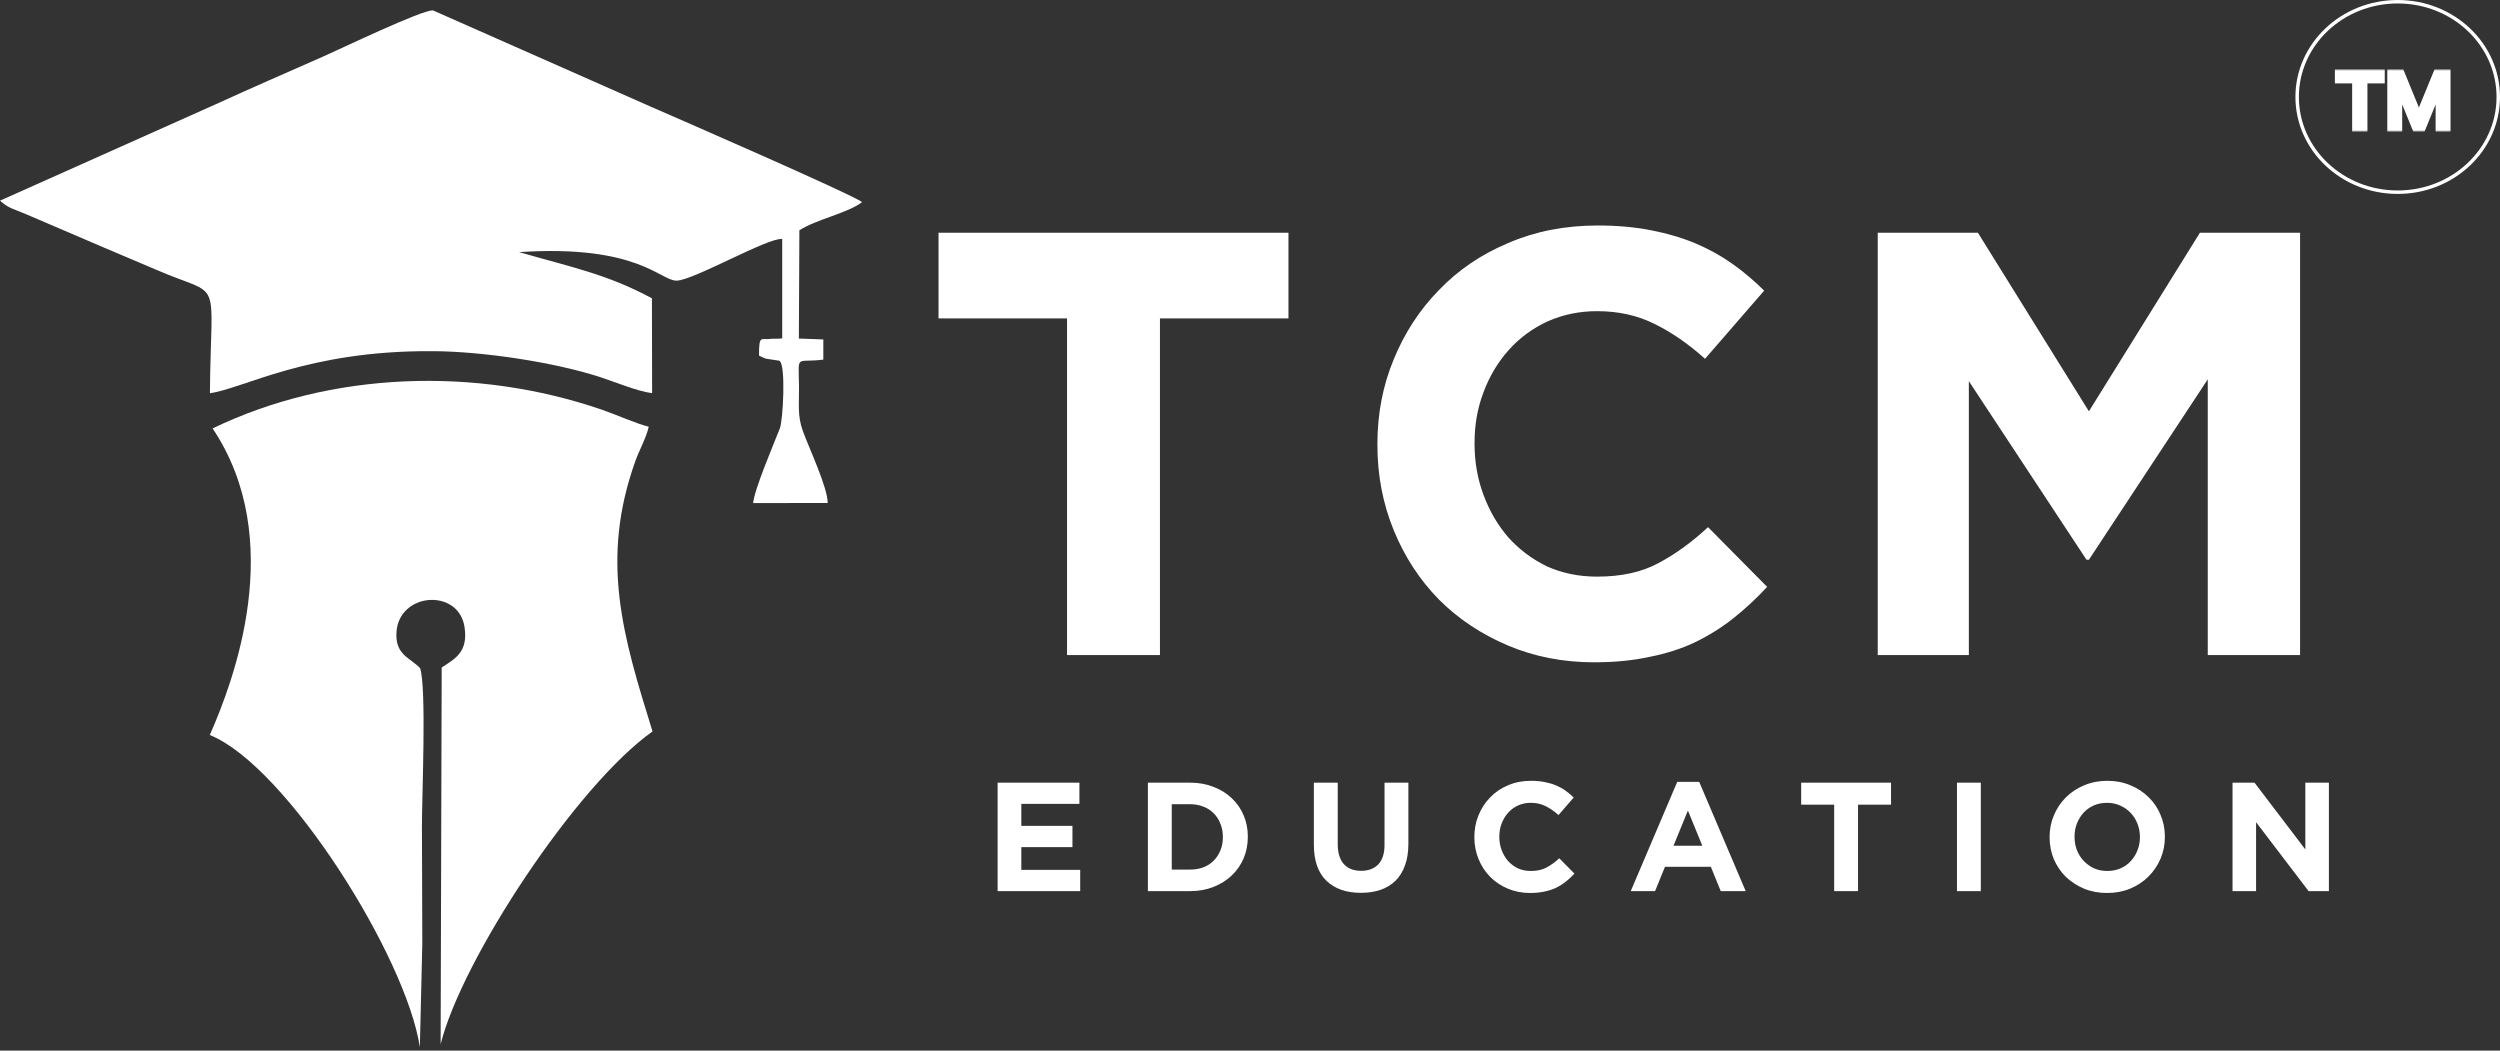 <svg width="721" height="303" viewBox="0 0 721 303" fill="none" xmlns="http://www.w3.org/2000/svg">
<rect x="0" y="0" width="721" height="303" fill="#333333" stroke="none"/>
<path fill-rule="evenodd" clip-rule="evenodd" d="M0.027 57.884C2.355 59.998 3.64 60.158 7.426 61.737L30.067 71.439C34.951 73.539 39.902 75.573 45.107 77.821C64.483 86.225 60.87 78.424 60.536 113.401C70.076 112.117 88.609 101.091 124.323 101.278H125.059C139.296 101.359 159.783 104.463 172.856 108.678C176.977 110.016 183.922 112.893 188.07 113.388L188.017 86.037C175.238 79.119 164.867 77.072 149.707 72.71C183.882 70.462 190.385 80.926 195.082 80.939C199.845 80.966 221.603 68.374 225.59 68.936V97.585C224.239 97.786 223.035 97.612 222.325 97.719C219.462 98.16 218.9 96.327 218.9 102.549L220.278 103.218C220.492 103.285 220.733 103.392 221.001 103.459L224.774 104.035C226.701 105.065 225.818 121.243 224.921 123.517C222.914 128.629 217.535 141.207 217.214 145.088L238.704 145.061C238.744 140.712 233.351 129.271 231.558 124.347C229.912 119.838 230.501 116.439 230.434 111.381C230.3 101.854 229.377 104.757 237.446 103.714V97.893L230.394 97.639L230.541 66.407C235.573 63.196 244.565 61.443 248.606 58.298C246.585 56.412 194.413 33.691 187.401 30.64L124.898 3.008C122.021 2.647 97.588 14.382 93.346 16.242C82.347 21.086 72.645 25.301 62.168 30.091L0 57.87L0.027 57.884Z" fill="white"/>
<path fill-rule="evenodd" clip-rule="evenodd" d="M127.078 301.15C133.113 276.81 166.164 226.537 188.189 210.949C179.719 183.651 172.908 161.599 183.319 132.75C184.349 129.886 186.436 126.113 187.092 123.062C183.386 122.152 178.047 119.703 173.524 118.138C137.328 105.707 95.513 107.045 61.311 123.557C82.854 155.658 67.372 196.377 60.508 211.979C82.506 220.797 117.216 276.007 121.084 302.033L121.793 272.193L121.686 238.219C121.686 229.388 123.037 198.33 121.164 192.697C118.22 189.619 113.911 188.87 114.34 182.286C115.089 170.846 132.176 169.588 133.956 180.748C135.107 188 131.307 189.94 127.386 192.51L127.078 301.15Z" fill="white"/>
<path d="M311.529 257H287.712V225.721H311.305V231.843H294.549V238.188H309.294V244.31H294.549V250.878H311.529V257ZM359.874 241.36C359.874 243.565 359.471 245.62 358.667 247.527C357.863 249.433 356.716 251.087 355.226 252.487C353.767 253.887 352.009 254.989 349.954 255.794C347.928 256.598 345.694 257 343.251 257H331.052V225.721H343.251C345.694 225.721 347.928 226.123 349.954 226.927C352.009 227.702 353.767 228.789 355.226 230.189C356.716 231.59 357.863 233.243 358.667 235.149C359.471 237.026 359.874 239.067 359.874 241.271V241.36ZM352.679 241.45V241.36C352.679 239.99 352.441 238.724 351.964 237.562C351.518 236.401 350.877 235.403 350.043 234.568C349.239 233.734 348.256 233.094 347.094 232.647C345.932 232.17 344.651 231.932 343.251 231.932H337.934V250.789H343.251C344.651 250.789 345.932 250.565 347.094 250.119C348.256 249.672 349.239 249.031 350.043 248.197C350.877 247.363 351.518 246.38 351.964 245.248C352.441 244.116 352.679 242.85 352.679 241.45ZM406.177 243.371C406.177 245.754 405.849 247.825 405.194 249.582C404.568 251.34 403.659 252.815 402.468 254.006C401.276 255.168 399.832 256.047 398.133 256.643C396.435 257.209 394.544 257.492 392.459 257.492C388.258 257.492 384.952 256.33 382.539 254.006C380.126 251.683 378.919 248.212 378.919 243.595V225.721H385.801V243.416C385.801 245.978 386.396 247.914 387.588 249.225C388.78 250.506 390.433 251.146 392.548 251.146C394.663 251.146 396.316 250.521 397.508 249.27C398.699 248.018 399.295 246.142 399.295 243.639V225.721H406.177V243.371ZM454.072 251.951C453.268 252.815 452.434 253.589 451.57 254.274C450.706 254.959 449.752 255.555 448.71 256.062C447.697 256.538 446.58 256.896 445.359 257.134C444.137 257.402 442.767 257.536 441.248 257.536C438.954 257.536 436.824 257.119 434.858 256.285C432.892 255.451 431.194 254.319 429.764 252.889C428.334 251.429 427.217 249.716 426.412 247.75C425.608 245.784 425.206 243.684 425.206 241.45V241.36C425.206 239.126 425.608 237.041 426.412 235.105C427.217 233.139 428.334 231.426 429.764 229.966C431.194 228.477 432.906 227.315 434.902 226.481C436.898 225.617 439.103 225.185 441.516 225.185C442.975 225.185 444.301 225.304 445.493 225.542C446.714 225.781 447.816 226.108 448.799 226.525C449.782 226.942 450.691 227.449 451.525 228.045C452.359 228.64 453.134 229.296 453.849 230.011L449.469 235.06C448.248 233.958 446.997 233.094 445.716 232.468C444.465 231.843 443.05 231.53 441.471 231.53C440.16 231.53 438.939 231.783 437.807 232.29C436.705 232.796 435.751 233.496 434.947 234.39C434.143 235.283 433.517 236.326 433.07 237.518C432.623 238.679 432.4 239.931 432.4 241.271V241.36C432.4 242.701 432.623 243.967 433.07 245.159C433.517 246.35 434.128 247.393 434.902 248.287C435.707 249.18 436.66 249.895 437.762 250.431C438.894 250.938 440.13 251.191 441.471 251.191C443.258 251.191 444.763 250.863 445.984 250.208C447.235 249.553 448.472 248.659 449.693 247.527L454.072 251.951ZM503.461 257H496.267L493.407 249.985H480.18L477.32 257H470.305L483.71 225.498H490.055L503.461 257ZM490.949 243.907L486.793 233.764L482.638 243.907H490.949ZM545.376 232.066H535.859V257H528.977V232.066H519.459V225.721H545.376V232.066ZM571.268 257H564.387V225.721H571.268V257ZM624.35 241.36C624.35 243.595 623.933 245.695 623.099 247.661C622.265 249.597 621.103 251.31 619.614 252.8C618.154 254.259 616.396 255.421 614.341 256.285C612.315 257.119 610.096 257.536 607.683 257.536C605.27 257.536 603.051 257.119 601.025 256.285C598.999 255.421 597.242 254.274 595.752 252.844C594.293 251.385 593.146 249.687 592.312 247.75C591.507 245.784 591.105 243.684 591.105 241.45V241.36C591.105 239.126 591.522 237.041 592.356 235.105C593.19 233.139 594.337 231.426 595.797 229.966C597.286 228.477 599.044 227.315 601.07 226.481C603.125 225.617 605.359 225.185 607.772 225.185C610.185 225.185 612.405 225.617 614.43 226.481C616.456 227.315 618.199 228.462 619.658 229.921C621.148 231.351 622.295 233.049 623.099 235.015C623.933 236.952 624.35 239.037 624.35 241.271V241.36ZM617.156 241.45V241.36C617.156 240.02 616.918 238.754 616.441 237.562C615.994 236.371 615.339 235.328 614.475 234.434C613.641 233.541 612.643 232.841 611.481 232.334C610.319 231.798 609.053 231.53 607.683 231.53C606.283 231.53 605.002 231.783 603.84 232.29C602.708 232.796 601.725 233.496 600.891 234.39C600.087 235.283 599.446 236.326 598.97 237.518C598.523 238.679 598.299 239.931 598.299 241.271V241.36C598.299 242.701 598.523 243.967 598.97 245.159C599.446 246.35 600.102 247.393 600.936 248.287C601.8 249.18 602.798 249.895 603.93 250.431C605.091 250.938 606.372 251.191 607.772 251.191C609.143 251.191 610.409 250.938 611.571 250.431C612.732 249.925 613.715 249.225 614.52 248.331C615.354 247.438 615.994 246.41 616.441 245.248C616.918 244.056 617.156 242.79 617.156 241.45ZM671.654 257H665.8L650.652 237.115V257H643.86V225.721H650.205L664.861 244.98V225.721H671.654V257Z" fill="white"/>
<path d="M371.592 91.828H334.53V188.92H307.734V91.828H270.672V67.12H371.592V91.828ZM509.65 169.258C506.518 172.622 503.27 175.638 499.906 178.306C496.542 180.974 492.83 183.294 488.77 185.266C484.826 187.122 480.476 188.514 475.72 189.442C470.964 190.486 465.628 191.008 459.712 191.008C450.78 191.008 442.486 189.384 434.83 186.136C427.174 182.888 420.562 178.48 414.994 172.912C409.426 167.228 405.076 160.558 401.944 152.902C398.812 145.246 397.246 137.068 397.246 128.368V128.02C397.246 119.32 398.812 111.2 401.944 103.66C405.076 96.004 409.426 89.334 414.994 83.65C420.562 77.85 427.232 73.326 435.004 70.078C442.776 66.714 451.36 65.032 460.756 65.032C466.44 65.032 471.602 65.496 476.242 66.424C480.998 67.352 485.29 68.628 489.118 70.252C492.946 71.876 496.484 73.848 499.732 76.168C502.98 78.488 505.996 81.04 508.78 83.824L491.728 103.486C486.972 99.194 482.1 95.83 477.112 93.394C472.24 90.958 466.73 89.74 460.582 89.74C455.478 89.74 450.722 90.726 446.314 92.698C442.022 94.67 438.31 97.396 435.178 100.876C432.046 104.356 429.61 108.416 427.87 113.056C426.13 117.58 425.26 122.452 425.26 127.672V128.02C425.26 133.24 426.13 138.17 427.87 142.81C429.61 147.45 431.988 151.51 435.004 154.99C438.136 158.47 441.848 161.254 446.14 163.342C450.548 165.314 455.362 166.3 460.582 166.3C467.542 166.3 473.4 165.024 478.156 162.472C483.028 159.92 487.842 156.44 492.598 152.032L509.65 169.258ZM663.341 188.92H636.719V109.402L602.441 161.428H601.745L567.815 109.924V188.92H541.541V67.12H570.425L602.441 118.624L634.457 67.12H663.341V188.92Z" fill="white"/>
<path d="M720.5 27.964C720.5 43.107 707.542 55.428 691.5 55.428C675.458 55.428 662.5 43.107 662.5 27.964C662.5 12.821 675.458 0.5 691.5 0.5C707.542 0.5 720.5 12.821 720.5 27.964Z" stroke="white"/>
<mask id="path-6-outside-1_2907_773" maskUnits="userSpaceOnUse" x="672.428" y="19.975" width="35" height="18" fill="black">
<rect fill="white" x="672.428" y="19.975" width="35" height="18"/>
<path d="M674.377 23.053V20.975H686.76V23.053H681.768V36.975H679.362V23.053H674.377ZM689.496 20.975H692.426L697.52 33.412H697.707L702.801 20.975H705.731V36.975H703.434V25.396H703.285L698.567 36.951H696.66L691.942 25.389H691.793V36.975H689.496V20.975Z"/>
</mask>
<path d="M674.377 23.053V20.975H686.76V23.053H681.768V36.975H679.362V23.053H674.377ZM689.496 20.975H692.426L697.52 33.412H697.707L702.801 20.975H705.731V36.975H703.434V25.396H703.285L698.567 36.951H696.66L691.942 25.389H691.793V36.975H689.496V20.975Z" fill="white"/>
<path d="M674.377 23.053H673.377V24.053H674.377V23.053ZM674.377 20.975V19.975H673.377V20.975H674.377ZM686.76 20.975H687.76V19.975H686.76V20.975ZM686.76 23.053V24.053H687.76V23.053H686.76ZM681.768 23.053V22.053H680.768V23.053H681.768ZM681.768 36.975V37.975H682.768V36.975H681.768ZM679.362 36.975H678.362V37.975H679.362V36.975ZM679.362 23.053H680.362V22.053H679.362V23.053ZM675.377 23.053V20.975H673.377V23.053H675.377ZM674.377 21.975H686.76V19.975H674.377V21.975ZM685.76 20.975V23.053H687.76V20.975H685.76ZM686.76 22.053H681.768V24.053H686.76V22.053ZM680.768 23.053V36.975H682.768V23.053H680.768ZM681.768 35.975H679.362V37.975H681.768V35.975ZM680.362 36.975V23.053H678.362V36.975H680.362ZM679.362 22.053H674.377V24.053H679.362V22.053ZM689.496 20.975V19.975H688.496V20.975H689.496ZM692.426 20.975L693.351 20.596L693.097 19.975H692.426V20.975ZM697.52 33.412L696.594 33.791L696.849 34.412H697.52V33.412ZM697.707 33.412V34.412H698.378L698.633 33.791L697.707 33.412ZM702.801 20.975V19.975H702.13L701.876 20.596L702.801 20.975ZM705.731 20.975H706.731V19.975H705.731V20.975ZM705.731 36.975V37.975H706.731V36.975H705.731ZM703.434 36.975H702.434V37.975H703.434V36.975ZM703.434 25.396H704.434V24.396H703.434V25.396ZM703.285 25.396V24.396H702.614L702.36 25.018L703.285 25.396ZM698.567 36.951V37.951H699.238L699.492 37.329L698.567 36.951ZM696.66 36.951L695.735 37.329L695.988 37.951H696.66V36.951ZM691.942 25.389L692.868 25.011L692.614 24.389H691.942V25.389ZM691.793 25.389V24.389H690.793V25.389H691.793ZM691.793 36.975V37.975H692.793V36.975H691.793ZM689.496 36.975H688.496V37.975H689.496V36.975ZM689.496 21.975H692.426V19.975H689.496V21.975ZM691.501 21.354L696.594 33.791L698.445 33.033L693.351 20.596L691.501 21.354ZM697.52 34.412H697.707V32.412H697.52V34.412ZM698.633 33.791L703.726 21.354L701.876 20.596L696.782 33.033L698.633 33.791ZM702.801 21.975H705.731V19.975H702.801V21.975ZM704.731 20.975V36.975H706.731V20.975H704.731ZM705.731 35.975H703.434V37.975H705.731V35.975ZM704.434 36.975V25.396H702.434V36.975H704.434ZM703.434 24.396H703.285V26.396H703.434V24.396ZM702.36 25.018L697.641 36.573L699.492 37.329L704.211 25.775L702.36 25.018ZM698.567 35.951H696.66V37.951H698.567V35.951ZM697.586 36.573L692.868 25.011L691.016 25.767L695.735 37.329L697.586 36.573ZM691.942 24.389H691.793V26.389H691.942V24.389ZM690.793 25.389V36.975H692.793V25.389H690.793ZM691.793 35.975H689.496V37.975H691.793V35.975ZM690.496 36.975V20.975H688.496V36.975H690.496Z" fill="white" mask="url(#path-6-outside-1_2907_773)"/>
</svg>
